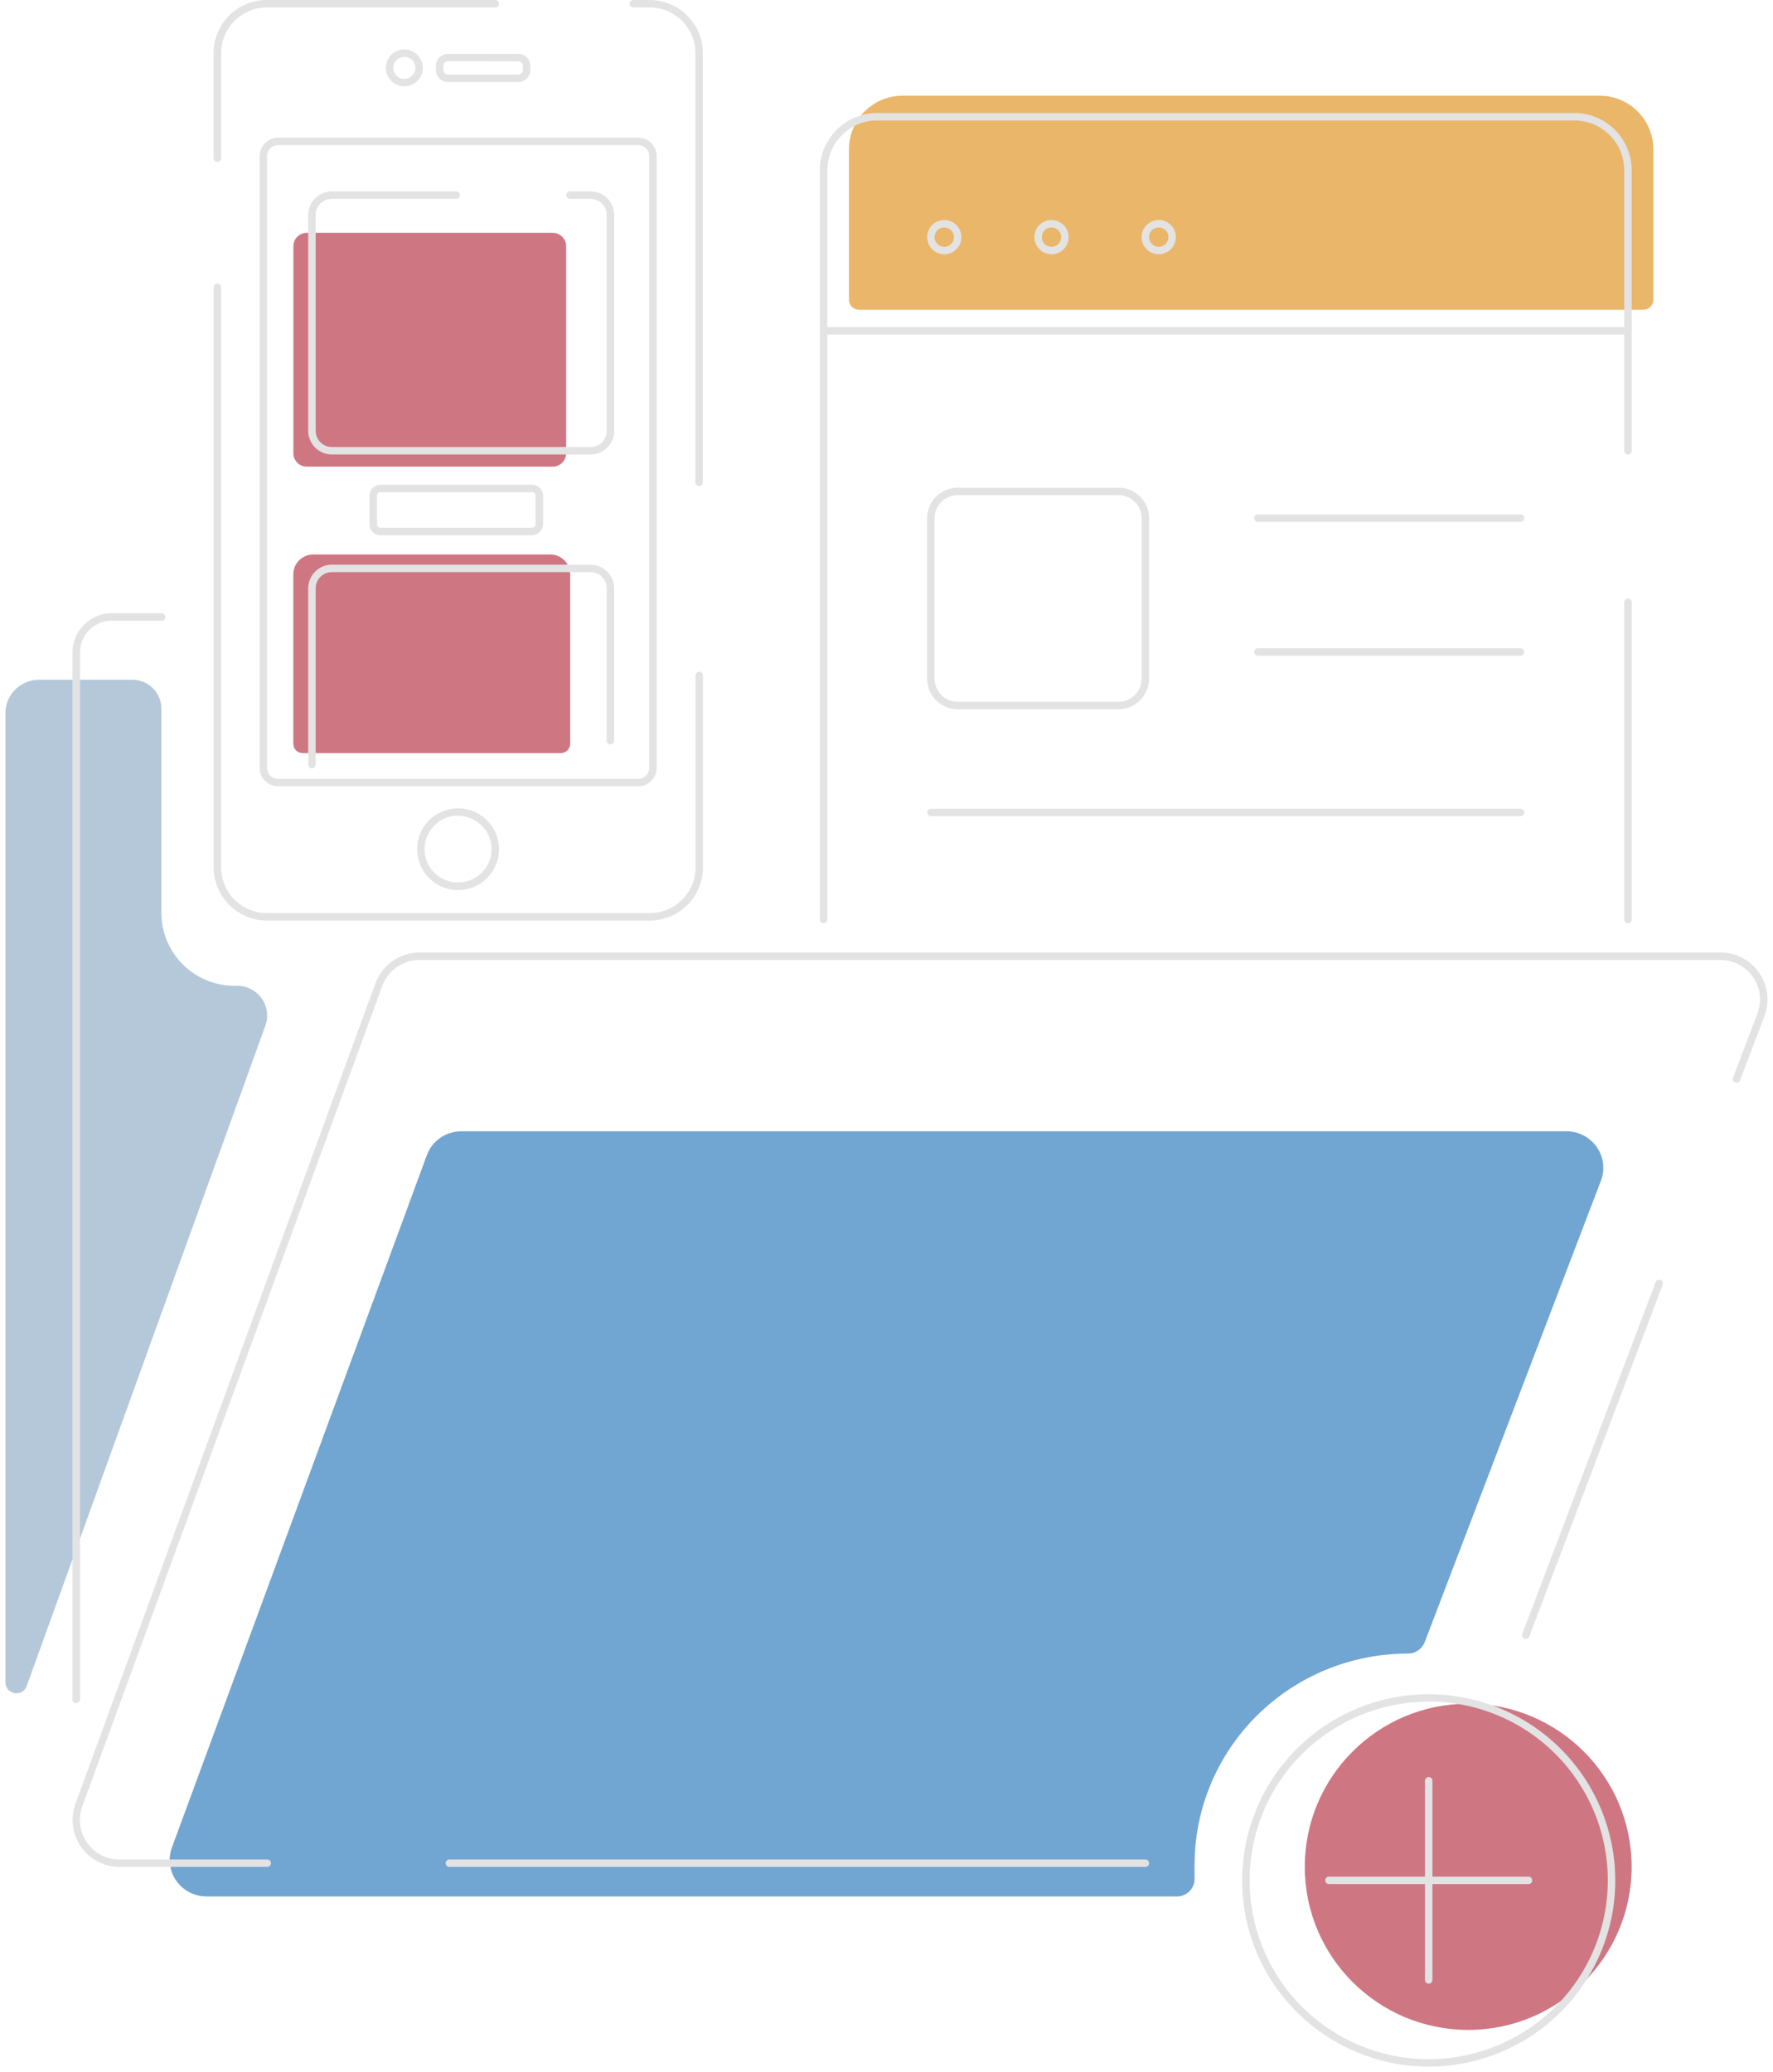 <svg width="321" height="375" viewBox="0 0 321 375" fill="none" xmlns="http://www.w3.org/2000/svg">
    <path d="M299.335 27.016V54.248C299.335 54.731 299.143 55.194 298.801 55.535C298.459 55.877 297.995 56.069 297.512 56.069H155.528C155.288 56.07 155.049 56.024 154.827 55.934C154.605 55.843 154.403 55.709 154.234 55.54C154.064 55.37 153.93 55.169 153.839 54.947C153.748 54.725 153.701 54.488 153.703 54.248V27.016C153.703 24.445 154.727 21.98 156.549 20.162C158.371 18.345 160.842 17.323 163.418 17.323H289.635C292.209 17.327 294.675 18.349 296.494 20.167C298.313 21.984 299.335 24.448 299.335 27.016Z" fill="#EAB669"/>
    <path d="M43.025 178.439C43.883 178.449 44.726 178.662 45.485 179.061C46.243 179.46 46.896 180.034 47.389 180.735C47.881 181.436 48.2 182.244 48.317 183.091C48.435 183.939 48.349 184.803 48.065 185.611L4.83 305.203C4.67 305.64 4.361 306.006 3.958 306.238C3.554 306.47 3.082 306.553 2.623 306.473C2.164 306.392 1.748 306.154 1.448 305.799C1.148 305.443 0.983 304.994 0.98 304.529V129.097C0.98 127.492 1.619 125.952 2.757 124.817C3.895 123.682 5.438 123.044 7.046 123.044H23.989C24.675 123.044 25.356 123.179 25.99 123.441C26.625 123.703 27.2 124.088 27.686 124.572C28.171 125.057 28.556 125.632 28.819 126.265C29.082 126.898 29.218 127.576 29.218 128.261V165.227C29.218 168.731 30.612 172.091 33.095 174.569C35.578 177.047 38.946 178.439 42.458 178.439H43.025Z" fill="#B5C8D9"/>
    <path d="M294.742 167.115C294.563 167.115 294.391 167.043 294.264 166.917C294.138 166.791 294.066 166.619 294.066 166.44V109.01C294.066 108.831 294.138 108.66 294.264 108.533C294.391 108.407 294.563 108.336 294.742 108.336C294.921 108.336 295.093 108.407 295.22 108.533C295.346 108.66 295.417 108.831 295.417 109.01V166.467C295.41 166.642 295.336 166.806 295.21 166.927C295.084 167.047 294.917 167.115 294.742 167.115Z" fill="#E3E3E3"/>
    <path d="M149.109 167.114C148.93 167.114 148.758 167.043 148.632 166.917C148.505 166.79 148.434 166.619 148.434 166.44V30.818C148.437 28.07 149.532 25.435 151.48 23.491C153.428 21.548 156.068 20.455 158.823 20.451H285.026C287.781 20.455 290.421 21.548 292.369 23.491C294.316 25.435 295.413 28.07 295.416 30.818V81.589C295.416 81.767 295.345 81.939 295.219 82.066C295.092 82.192 294.92 82.263 294.741 82.263C294.562 82.263 294.39 82.192 294.263 82.066C294.137 81.939 294.065 81.767 294.065 81.589V30.818C294.062 28.427 293.108 26.136 291.413 24.445C289.719 22.754 287.422 21.803 285.026 21.799H158.823C156.426 21.803 154.13 22.754 152.435 24.445C150.741 26.136 149.788 28.427 149.785 30.818V166.44C149.785 166.619 149.713 166.79 149.587 166.917C149.46 167.043 149.288 167.114 149.109 167.114Z" fill="#E3E3E3"/>
    <path d="M202.506 128.382H173.39C171.922 128.379 170.515 127.795 169.477 126.759C168.439 125.724 167.855 124.32 167.852 122.855V93.789C167.855 92.325 168.44 90.923 169.478 89.889C170.517 88.856 171.924 88.275 173.39 88.275H202.506C203.972 88.275 205.379 88.856 206.418 89.889C207.456 90.923 208.042 92.325 208.046 93.789V122.855C208.042 124.32 207.457 125.724 206.419 126.759C205.381 127.795 203.974 128.379 202.506 128.382ZM173.39 89.624C172.282 89.624 171.219 90.062 170.434 90.843C169.649 91.624 169.206 92.683 169.203 93.789V122.855C169.203 123.404 169.31 123.947 169.521 124.454C169.731 124.961 170.039 125.422 170.428 125.81C170.817 126.198 171.279 126.506 171.787 126.716C172.295 126.926 172.84 127.034 173.39 127.034H202.506C203.616 127.034 204.682 126.594 205.468 125.81C206.253 125.026 206.695 123.963 206.695 122.855V93.789C206.691 92.683 206.248 91.624 205.462 90.843C204.677 90.062 203.614 89.624 202.506 89.624H173.39Z" fill="#E3E3E3"/>
    <path d="M275.284 118.689H227.726C227.547 118.689 227.375 118.618 227.249 118.492C227.122 118.366 227.051 118.194 227.051 118.015C227.051 117.837 227.122 117.665 227.249 117.539C227.375 117.412 227.547 117.341 227.726 117.341H275.284C275.463 117.341 275.635 117.412 275.762 117.539C275.889 117.665 275.96 117.837 275.96 118.015C275.96 118.194 275.889 118.366 275.762 118.492C275.635 118.618 275.463 118.689 275.284 118.689Z" fill="#E3E3E3"/>
    <path d="M275.284 94.463H227.726C227.547 94.463 227.375 94.392 227.249 94.266C227.122 94.139 227.051 93.968 227.051 93.789C227.051 93.611 227.122 93.439 227.249 93.313C227.375 93.186 227.547 93.115 227.726 93.115H275.284C275.463 93.115 275.635 93.186 275.762 93.313C275.889 93.439 275.96 93.611 275.96 93.789C275.96 93.968 275.889 94.139 275.762 94.266C275.635 94.392 275.463 94.463 275.284 94.463Z" fill="#E3E3E3"/>
    <path d="M275.285 147.742H168.551C168.371 147.742 168.2 147.671 168.073 147.544C167.946 147.418 167.875 147.246 167.875 147.068C167.875 146.889 167.946 146.717 168.073 146.591C168.2 146.465 168.371 146.394 168.551 146.394H275.285C275.464 146.394 275.636 146.465 275.763 146.591C275.889 146.717 275.961 146.889 275.961 147.068C275.961 147.246 275.889 147.418 275.763 147.544C275.636 147.671 275.464 147.742 275.285 147.742Z" fill="#E3E3E3"/>
    <path d="M294.741 60.558H149.109C148.93 60.558 148.758 60.487 148.632 60.361C148.505 60.234 148.434 60.063 148.434 59.884C148.434 59.705 148.505 59.534 148.632 59.407C148.758 59.281 148.93 59.21 149.109 59.21H294.741C294.92 59.21 295.092 59.281 295.219 59.407C295.345 59.534 295.416 59.705 295.416 59.884C295.416 60.063 295.345 60.234 295.219 60.361C295.092 60.487 294.92 60.558 294.741 60.558Z" fill="#E3E3E3"/>
    <path d="M170.959 46.025C170.345 46.025 169.743 45.843 169.232 45.503C168.721 45.162 168.323 44.678 168.088 44.111C167.853 43.544 167.791 42.921 167.911 42.32C168.031 41.718 168.326 41.166 168.761 40.732C169.196 40.298 169.749 40.003 170.352 39.883C170.955 39.764 171.58 39.825 172.148 40.06C172.716 40.294 173.201 40.692 173.543 41.202C173.884 41.712 174.066 42.311 174.066 42.925C174.066 43.747 173.739 44.536 173.156 45.117C172.573 45.699 171.783 46.025 170.959 46.025ZM170.959 41.172C170.612 41.172 170.272 41.275 169.983 41.467C169.694 41.66 169.469 41.934 169.336 42.254C169.203 42.574 169.168 42.926 169.236 43.267C169.304 43.606 169.471 43.919 169.716 44.164C169.962 44.409 170.275 44.576 170.616 44.644C170.957 44.711 171.31 44.676 171.631 44.544C171.952 44.411 172.227 44.186 172.42 43.898C172.613 43.61 172.715 43.271 172.715 42.925C172.712 42.461 172.525 42.017 172.197 41.689C171.868 41.361 171.424 41.175 170.959 41.172Z" fill="#E3E3E3"/>
    <path d="M190.373 46.025C189.759 46.025 189.157 45.843 188.646 45.503C188.135 45.162 187.737 44.678 187.502 44.111C187.267 43.544 187.205 42.921 187.325 42.32C187.445 41.718 187.74 41.166 188.175 40.732C188.61 40.298 189.163 40.003 189.766 39.883C190.369 39.764 190.994 39.825 191.562 40.06C192.13 40.294 192.615 40.692 192.957 41.202C193.298 41.712 193.48 42.311 193.48 42.925C193.48 43.747 193.153 44.536 192.57 45.117C191.987 45.699 191.197 46.025 190.373 46.025ZM190.373 41.172C190.026 41.172 189.686 41.275 189.397 41.467C189.108 41.66 188.883 41.934 188.75 42.254C188.617 42.574 188.582 42.926 188.65 43.267C188.718 43.606 188.885 43.919 189.13 44.164C189.376 44.409 189.689 44.576 190.03 44.644C190.371 44.711 190.724 44.676 191.045 44.544C191.366 44.411 191.639 44.186 191.832 43.898C192.025 43.61 192.129 43.271 192.129 42.925C192.129 42.46 191.944 42.014 191.615 41.685C191.285 41.357 190.839 41.172 190.373 41.172Z" fill="#E3E3E3"/>
    <path d="M209.786 46.025C209.171 46.025 208.571 45.843 208.06 45.503C207.549 45.162 207.151 44.678 206.916 44.111C206.681 43.544 206.62 42.921 206.739 42.32C206.859 41.718 207.155 41.166 207.589 40.732C208.024 40.298 208.578 40.003 209.18 39.883C209.783 39.764 210.408 39.825 210.976 40.06C211.544 40.294 212.029 40.692 212.371 41.202C212.712 41.712 212.894 42.311 212.894 42.925C212.894 43.747 212.567 44.536 211.984 45.117C211.401 45.699 210.61 46.025 209.786 46.025ZM209.786 41.172C209.439 41.172 209.1 41.275 208.811 41.467C208.522 41.66 208.297 41.934 208.164 42.254C208.031 42.574 207.996 42.926 208.064 43.267C208.132 43.606 208.299 43.919 208.544 44.164C208.79 44.409 209.103 44.576 209.444 44.644C209.785 44.711 210.138 44.676 210.459 44.544C210.78 44.411 211.054 44.186 211.247 43.898C211.439 43.61 211.543 43.271 211.543 42.925C211.543 42.46 211.358 42.014 211.029 41.685C210.699 41.357 210.252 41.172 209.786 41.172Z" fill="#E3E3E3"/>
    <path d="M126.574 87.979C126.395 87.979 126.223 87.908 126.097 87.782C125.97 87.655 125.899 87.484 125.899 87.305V9.599C125.895 7.412 125.024 5.315 123.474 3.769C121.924 2.222 119.822 1.352 117.63 1.348H114.644C114.465 1.348 114.293 1.277 114.167 1.151C114.04 1.025 113.969 0.853 113.969 0.674C113.969 0.495 114.04 0.324 114.167 0.197C114.293 0.071 114.465 0 114.644 0H117.63C120.179 0.007 122.623 1.021 124.425 2.819C126.227 4.618 127.243 7.055 127.25 9.599V87.305C127.25 87.484 127.179 87.655 127.052 87.782C126.925 87.908 126.753 87.979 126.574 87.979Z" fill="#E3E3E3"/>
    <path d="M39.34 29.308C39.16 29.308 38.989 29.238 38.862 29.111C38.735 28.985 38.664 28.813 38.664 28.634V9.599C38.668 7.054 39.682 4.615 41.485 2.815C43.288 1.016 45.734 0.004 48.284 0H89.68C89.859 0 90.031 0.071 90.158 0.197C90.284 0.324 90.356 0.495 90.356 0.674C90.356 0.853 90.284 1.025 90.158 1.151C90.031 1.277 89.859 1.348 89.68 1.348H48.31C46.118 1.352 44.018 2.222 42.468 3.769C40.918 5.315 40.045 7.412 40.041 9.599V28.634C40.04 28.725 40.02 28.814 39.983 28.897C39.947 28.979 39.896 29.054 39.83 29.117C39.765 29.179 39.688 29.228 39.603 29.261C39.519 29.294 39.43 29.31 39.34 29.308Z" fill="#E3E3E3"/>
    <path d="M117.63 166.629H48.307C45.755 166.625 43.308 165.611 41.504 163.809C39.701 162.006 38.688 159.564 38.688 157.017V52.011C38.688 51.832 38.759 51.66 38.885 51.534C39.012 51.407 39.184 51.336 39.363 51.336C39.542 51.336 39.714 51.407 39.841 51.534C39.967 51.66 40.039 51.832 40.039 52.011V157.017C40.039 159.206 40.909 161.306 42.46 162.855C44.01 164.404 46.113 165.277 48.307 165.28H117.658C119.852 165.277 121.955 164.404 123.505 162.855C125.056 161.306 125.926 159.206 125.926 157.017V122.275C125.926 122.096 125.998 121.925 126.124 121.798C126.251 121.672 126.423 121.601 126.602 121.601C126.781 121.601 126.953 121.672 127.08 121.798C127.206 121.925 127.278 122.096 127.278 122.275V157.017C127.274 159.567 126.256 162.012 124.447 163.814C122.639 165.616 120.186 166.629 117.63 166.629Z" fill="#E3E3E3"/>
    <path d="M115.547 142.336H50.358C49.471 142.336 48.621 141.985 47.993 141.361C47.365 140.737 47.011 139.89 47.008 139.006V28.243C47.011 27.359 47.365 26.512 47.993 25.888C48.621 25.264 49.471 24.914 50.358 24.914H115.547C116.431 24.917 117.278 25.269 117.903 25.893C118.528 26.517 118.881 27.361 118.885 28.243V139.006C118.881 139.888 118.528 140.733 117.903 141.356C117.278 141.98 116.431 142.332 115.547 142.336ZM50.358 26.262C49.83 26.262 49.323 26.47 48.949 26.841C48.574 27.213 48.362 27.717 48.359 28.243V139.006C48.362 139.533 48.574 140.037 48.949 140.408C49.323 140.779 49.83 140.987 50.358 140.987H115.547C116.074 140.987 116.58 140.779 116.952 140.407C117.325 140.035 117.534 139.531 117.534 139.006V28.243C117.534 27.718 117.325 27.214 116.952 26.842C116.58 26.47 116.074 26.262 115.547 26.262H50.358Z" fill="#E3E3E3"/>
    <path d="M82.946 161.115C81.478 161.118 80.042 160.686 78.82 159.873C77.598 159.061 76.645 157.905 76.082 156.552C75.519 155.2 75.372 153.71 75.658 152.273C75.943 150.836 76.65 149.516 77.688 148.48C78.726 147.445 80.049 146.739 81.489 146.454C82.93 146.169 84.422 146.317 85.778 146.879C87.133 147.44 88.292 148.391 89.106 149.61C89.92 150.83 90.353 152.262 90.35 153.727C90.347 155.685 89.565 157.563 88.177 158.947C86.79 160.332 84.909 161.111 82.946 161.115ZM82.946 147.634C81.746 147.631 80.572 147.984 79.572 148.647C78.573 149.311 77.793 150.255 77.332 151.361C76.871 152.467 76.748 153.684 76.981 154.859C77.213 156.034 77.79 157.114 78.638 157.962C79.486 158.81 80.567 159.388 81.744 159.623C82.921 159.857 84.142 159.738 85.251 159.28C86.36 158.823 87.308 158.047 87.976 157.051C88.643 156.055 88.999 154.884 88.999 153.687C88.989 152.091 88.347 150.564 87.213 149.438C86.079 148.312 84.546 147.678 82.946 147.674V147.634Z" fill="#E3E3E3"/>
    <path d="M93.826 14.843H81.112C80.528 14.843 79.967 14.611 79.554 14.199C79.141 13.787 78.91 13.228 78.91 12.645V11.944C78.91 11.362 79.141 10.803 79.554 10.39C79.967 9.978 80.528 9.747 81.112 9.747H93.826C94.41 9.747 94.97 9.978 95.383 10.39C95.796 10.803 96.028 11.362 96.028 11.944V12.659C96.025 13.239 95.79 13.795 95.378 14.204C94.965 14.613 94.408 14.843 93.826 14.843ZM81.112 11.082C80.886 11.082 80.67 11.171 80.511 11.33C80.351 11.489 80.261 11.706 80.261 11.931V12.645C80.261 12.871 80.351 13.087 80.511 13.246C80.67 13.405 80.886 13.495 81.112 13.495H93.826C94.052 13.495 94.268 13.405 94.428 13.246C94.587 13.087 94.677 12.871 94.677 12.645V11.944C94.677 11.719 94.587 11.503 94.428 11.344C94.268 11.184 94.052 11.095 93.826 11.095L81.112 11.082Z" fill="#E3E3E3"/>
    <path d="M73.205 15.625C72.543 15.625 71.895 15.429 71.344 15.062C70.793 14.694 70.364 14.172 70.11 13.561C69.856 12.95 69.791 12.278 69.92 11.63C70.049 10.981 70.368 10.385 70.837 9.918C71.306 9.45 71.902 9.132 72.552 9.003C73.202 8.874 73.876 8.94 74.488 9.193C75.1 9.446 75.624 9.874 75.992 10.424C76.36 10.974 76.557 11.621 76.557 12.282C76.557 13.169 76.203 14.019 75.575 14.646C74.947 15.273 74.094 15.625 73.205 15.625ZM73.205 10.3C72.809 10.3 72.422 10.417 72.093 10.637C71.764 10.857 71.508 11.17 71.357 11.535C71.206 11.9 71.168 12.302 71.246 12.69C71.324 13.077 71.515 13.432 71.796 13.711C72.077 13.989 72.435 14.179 72.824 14.254C73.213 14.329 73.615 14.288 73.98 14.135C74.345 13.982 74.656 13.724 74.874 13.394C75.093 13.064 75.208 12.677 75.206 12.282C75.206 12.021 75.153 11.762 75.052 11.52C74.952 11.279 74.804 11.06 74.618 10.876C74.433 10.692 74.213 10.546 73.971 10.447C73.728 10.348 73.467 10.298 73.205 10.3Z" fill="#E3E3E3"/>
    <path d="M100.067 42.142H55.549C54.206 42.142 53.117 43.228 53.117 44.569V82.047C53.117 83.387 54.206 84.473 55.549 84.473H100.067C101.41 84.473 102.499 83.387 102.499 82.047V44.569C102.499 43.228 101.41 42.142 100.067 42.142Z" fill="#CE7783"/>
    <path d="M106.929 82.263H60.074C58.942 82.263 57.856 81.814 57.056 81.015C56.255 80.216 55.805 79.133 55.805 78.003V38.907C55.805 37.777 56.255 36.694 57.056 35.895C57.856 35.096 58.942 34.647 60.074 34.647H82.61C82.789 34.647 82.961 34.718 83.087 34.844C83.214 34.971 83.285 35.142 83.285 35.321C83.285 35.5 83.214 35.671 83.087 35.798C82.961 35.924 82.789 35.995 82.61 35.995H60.074C59.3 35.995 58.558 36.302 58.011 36.848C57.463 37.394 57.156 38.135 57.156 38.907V78.003C57.156 78.775 57.463 79.516 58.011 80.062C58.558 80.608 59.3 80.915 60.074 80.915H106.929C107.703 80.915 108.445 80.608 108.992 80.062C109.54 79.516 109.847 78.775 109.847 78.003V38.907C109.847 38.135 109.54 37.394 108.992 36.848C108.445 36.302 107.703 35.995 106.929 35.995H103.2C103.022 35.992 102.853 35.919 102.727 35.794C102.601 35.668 102.528 35.499 102.525 35.321C102.525 35.142 102.596 34.971 102.723 34.844C102.849 34.718 103.021 34.647 103.2 34.647H106.929C108.061 34.647 109.147 35.096 109.948 35.895C110.748 36.694 111.199 37.777 111.199 38.907V78.003C111.199 79.133 110.748 80.216 109.948 81.015C109.147 81.814 108.061 82.263 106.929 82.263Z" fill="#E3E3E3"/>
    <path d="M56.699 100.369H99.636C100.589 100.369 101.504 100.746 102.178 101.419C102.851 102.091 103.23 103.004 103.23 103.955V134.638C103.23 135.085 103.052 135.514 102.735 135.83C102.419 136.146 101.989 136.323 101.541 136.323H54.794C54.346 136.323 53.917 136.146 53.6 135.83C53.283 135.514 53.105 135.085 53.105 134.638V103.955C53.105 103.004 53.484 102.091 54.158 101.419C54.832 100.746 55.746 100.369 56.699 100.369Z" fill="#CE7783"/>
    <path d="M56.48 139.1C56.301 139.1 56.129 139.029 56.003 138.903C55.876 138.776 55.805 138.605 55.805 138.426V106.476C55.808 105.347 56.26 104.265 57.059 103.467C57.859 102.669 58.943 102.219 60.074 102.215H106.929C108.06 102.219 109.144 102.669 109.944 103.467C110.744 104.265 111.195 105.347 111.199 106.476V134.072C111.195 134.25 111.123 134.419 110.997 134.544C110.871 134.67 110.701 134.742 110.523 134.746C110.344 134.746 110.172 134.675 110.045 134.548C109.919 134.422 109.847 134.251 109.847 134.072V106.476C109.847 105.703 109.54 104.962 108.992 104.416C108.445 103.87 107.703 103.563 106.929 103.563H60.074C59.3 103.563 58.558 103.87 58.011 104.416C57.463 104.962 57.156 105.703 57.156 106.476V138.426C57.156 138.605 57.084 138.776 56.958 138.903C56.831 139.029 56.659 139.1 56.48 139.1Z" fill="#E3E3E3"/>
    <path d="M96.334 96.877H68.882C68.355 96.877 67.849 96.668 67.476 96.296C67.104 95.925 66.894 95.421 66.894 94.895V89.732C66.894 89.206 67.104 88.702 67.476 88.331C67.849 87.959 68.355 87.75 68.882 87.75H96.334C96.861 87.75 97.367 87.959 97.74 88.331C98.112 88.702 98.32 89.206 98.32 89.732V94.895C98.32 95.421 98.112 95.925 97.74 96.296C97.367 96.668 96.861 96.877 96.334 96.877ZM68.882 89.098C68.713 89.098 68.551 89.165 68.432 89.284C68.312 89.403 68.246 89.564 68.246 89.732V94.895C68.249 95.062 68.317 95.221 68.436 95.34C68.554 95.458 68.714 95.525 68.882 95.529H96.334C96.502 95.525 96.662 95.458 96.78 95.34C96.899 95.221 96.966 95.062 96.969 94.895V89.732C96.969 89.564 96.903 89.403 96.784 89.284C96.665 89.165 96.503 89.098 96.334 89.098H68.882Z" fill="#E3E3E3"/>
    <path d="M289.846 213.717L257.94 297.252C257.703 297.864 257.283 298.389 256.737 298.759C256.19 299.128 255.544 299.323 254.883 299.318C244.643 299.318 234.822 303.349 227.581 310.523C220.341 317.698 216.274 327.428 216.274 337.575C216.274 338.361 216.274 339.134 216.274 339.907C216.302 340.341 216.239 340.776 216.09 341.185C215.941 341.594 215.709 341.969 215.408 342.285C215.107 342.601 214.743 342.853 214.34 343.024C213.936 343.195 213.501 343.281 213.062 343.279H37.389C36.317 343.278 35.26 343.021 34.309 342.53C33.359 342.039 32.542 341.328 31.928 340.457C31.314 339.586 30.921 338.581 30.782 337.528C30.644 336.474 30.764 335.403 31.132 334.406L77.277 209.115C77.74 207.841 78.589 206.74 79.71 205.963C80.83 205.187 82.165 204.774 83.532 204.78H283.616C284.693 204.781 285.755 205.041 286.709 205.537C287.663 206.034 288.481 206.752 289.094 207.631C289.707 208.51 290.095 209.522 290.226 210.582C290.357 211.642 290.227 212.718 289.846 213.717Z" fill="#71A5D2"/>
    <path d="M276.236 296.656C276.155 296.669 276.072 296.669 275.992 296.656C275.908 296.625 275.832 296.577 275.767 296.516C275.702 296.455 275.649 296.381 275.613 296.3C275.576 296.218 275.557 296.13 275.555 296.041C275.553 295.952 275.569 295.863 275.601 295.78L299.758 232.081C299.821 231.913 299.947 231.776 300.11 231.702C300.274 231.627 300.46 231.621 300.629 231.683C300.797 231.746 300.934 231.872 301.009 232.035C301.084 232.198 301.09 232.384 301.027 232.552L276.87 296.265C276.813 296.384 276.723 296.484 276.61 296.554C276.498 296.623 276.368 296.659 276.236 296.656Z" fill="#E3E3E3"/>
    <path d="M48.387 337.936H21.649C20.281 337.933 18.934 337.602 17.721 336.97C16.508 336.339 15.466 335.425 14.681 334.306C13.897 333.188 13.393 331.897 13.214 330.544C13.035 329.191 13.185 327.814 13.651 326.531L67.964 177.994C68.566 176.359 69.656 174.949 71.086 173.951C72.516 172.953 74.217 172.416 75.962 172.413H311.481C312.86 172.411 314.218 172.743 315.439 173.381C316.661 174.019 317.708 174.943 318.492 176.074C319.277 177.205 319.774 178.51 319.941 179.875C320.108 181.24 319.941 182.626 319.453 183.912L315.034 195.573C314.965 195.738 314.836 195.87 314.673 195.942C314.51 196.015 314.324 196.023 314.156 195.964C314.072 195.933 313.996 195.885 313.931 195.824C313.866 195.763 313.813 195.689 313.777 195.608C313.74 195.526 313.721 195.438 313.719 195.349C313.717 195.26 313.732 195.171 313.765 195.088L318.182 183.44C318.595 182.354 318.737 181.183 318.594 180.03C318.451 178.877 318.029 177.776 317.363 176.822C316.698 175.869 315.81 175.092 314.776 174.558C313.741 174.025 312.591 173.751 311.427 173.761H75.962C74.488 173.758 73.049 174.207 71.841 175.049C70.632 175.891 69.712 177.084 69.207 178.466L14.894 326.989C14.497 328.071 14.37 329.233 14.52 330.375C14.671 331.517 15.096 332.606 15.759 333.549C16.423 334.492 17.305 335.261 18.331 335.79C19.356 336.319 20.494 336.593 21.649 336.588H48.387C48.566 336.588 48.738 336.659 48.864 336.785C48.991 336.912 49.062 337.083 49.062 337.262C49.062 337.441 48.991 337.612 48.864 337.739C48.738 337.865 48.566 337.936 48.387 337.936Z" fill="#E3E3E3"/>
    <path d="M207.37 337.936H81.355C81.176 337.936 81.004 337.865 80.878 337.739C80.751 337.612 80.68 337.441 80.68 337.262C80.68 337.083 80.751 336.912 80.878 336.785C81.004 336.659 81.176 336.588 81.355 336.588H207.37C207.549 336.588 207.721 336.659 207.848 336.785C207.974 336.912 208.046 337.083 208.046 337.262C208.046 337.441 207.974 337.612 207.848 337.739C207.721 337.865 207.549 337.936 207.37 337.936Z" fill="#E3E3E3"/>
    <path d="M13.8 308.291C13.621 308.291 13.45 308.22 13.323 308.093C13.196 307.967 13.125 307.795 13.125 307.617V118.11C13.129 116.223 13.882 114.415 15.219 113.08C16.556 111.746 18.368 110.995 20.259 110.992H29.257C29.435 110.995 29.605 111.067 29.731 111.193C29.857 111.319 29.929 111.488 29.933 111.666C29.933 111.845 29.862 112.016 29.735 112.142C29.608 112.269 29.436 112.34 29.257 112.34H20.259C18.725 112.34 17.255 112.948 16.17 114.03C15.086 115.112 14.476 116.58 14.476 118.11V307.617C14.476 307.795 14.405 307.967 14.278 308.093C14.152 308.22 13.98 308.291 13.8 308.291Z" fill="#E3E3E3"/>
    <path d="M265.819 367.437C282.16 367.437 295.407 354.218 295.407 337.913C295.407 321.607 282.16 308.389 265.819 308.389C249.478 308.389 236.23 321.607 236.23 337.913C236.23 354.218 249.478 367.437 265.819 367.437Z" fill="#CE7783"/>
    <path d="M258.667 374.083C251.987 374.083 245.457 372.106 239.903 368.402C234.348 364.699 230.018 359.436 227.462 353.277C224.905 347.119 224.236 340.342 225.54 333.804C226.843 327.266 230.06 321.261 234.783 316.547C239.507 311.834 245.526 308.624 252.078 307.323C258.63 306.023 265.422 306.69 271.593 309.241C277.765 311.792 283.041 316.112 286.752 321.655C290.463 327.197 292.444 333.713 292.444 340.379C292.444 349.318 288.885 357.89 282.551 364.211C276.217 370.531 267.625 374.083 258.667 374.083ZM258.667 308.024C252.254 308.024 245.986 309.922 240.653 313.477C235.321 317.032 231.164 322.085 228.71 327.997C226.256 333.909 225.613 340.415 226.864 346.691C228.115 352.968 231.204 358.733 235.739 363.258C240.273 367.783 246.052 370.864 252.342 372.113C258.632 373.361 265.151 372.72 271.076 370.272C277.001 367.823 282.065 363.675 285.628 358.355C289.191 353.034 291.093 346.779 291.093 340.379C291.096 336.128 290.26 331.918 288.632 327.989C287.004 324.06 284.616 320.49 281.605 317.483C278.594 314.476 275.019 312.09 271.083 310.463C267.147 308.835 262.928 307.997 258.667 307.997V308.024Z" fill="#E3E3E3"/>
    <path d="M258.668 359.065C258.489 359.065 258.317 358.993 258.19 358.867C258.063 358.741 257.992 358.569 257.992 358.39V322.342C257.992 322.163 258.063 321.991 258.19 321.865C258.317 321.739 258.489 321.667 258.668 321.667C258.847 321.667 259.019 321.739 259.145 321.865C259.272 321.991 259.343 322.163 259.343 322.342V358.39C259.343 358.569 259.272 358.741 259.145 358.867C259.019 358.993 258.847 359.065 258.668 359.065Z" fill="#E3E3E3"/>
    <path d="M276.733 341.04H240.605C240.426 341.04 240.254 340.969 240.128 340.843C240.001 340.716 239.93 340.545 239.93 340.366C239.93 340.187 240.001 340.016 240.128 339.889C240.254 339.763 240.426 339.692 240.605 339.692H276.733C276.912 339.692 277.084 339.763 277.211 339.889C277.337 340.016 277.409 340.187 277.409 340.366C277.409 340.545 277.337 340.716 277.211 340.843C277.084 340.969 276.912 341.04 276.733 341.04Z" fill="#E3E3E3"/>
</svg>
